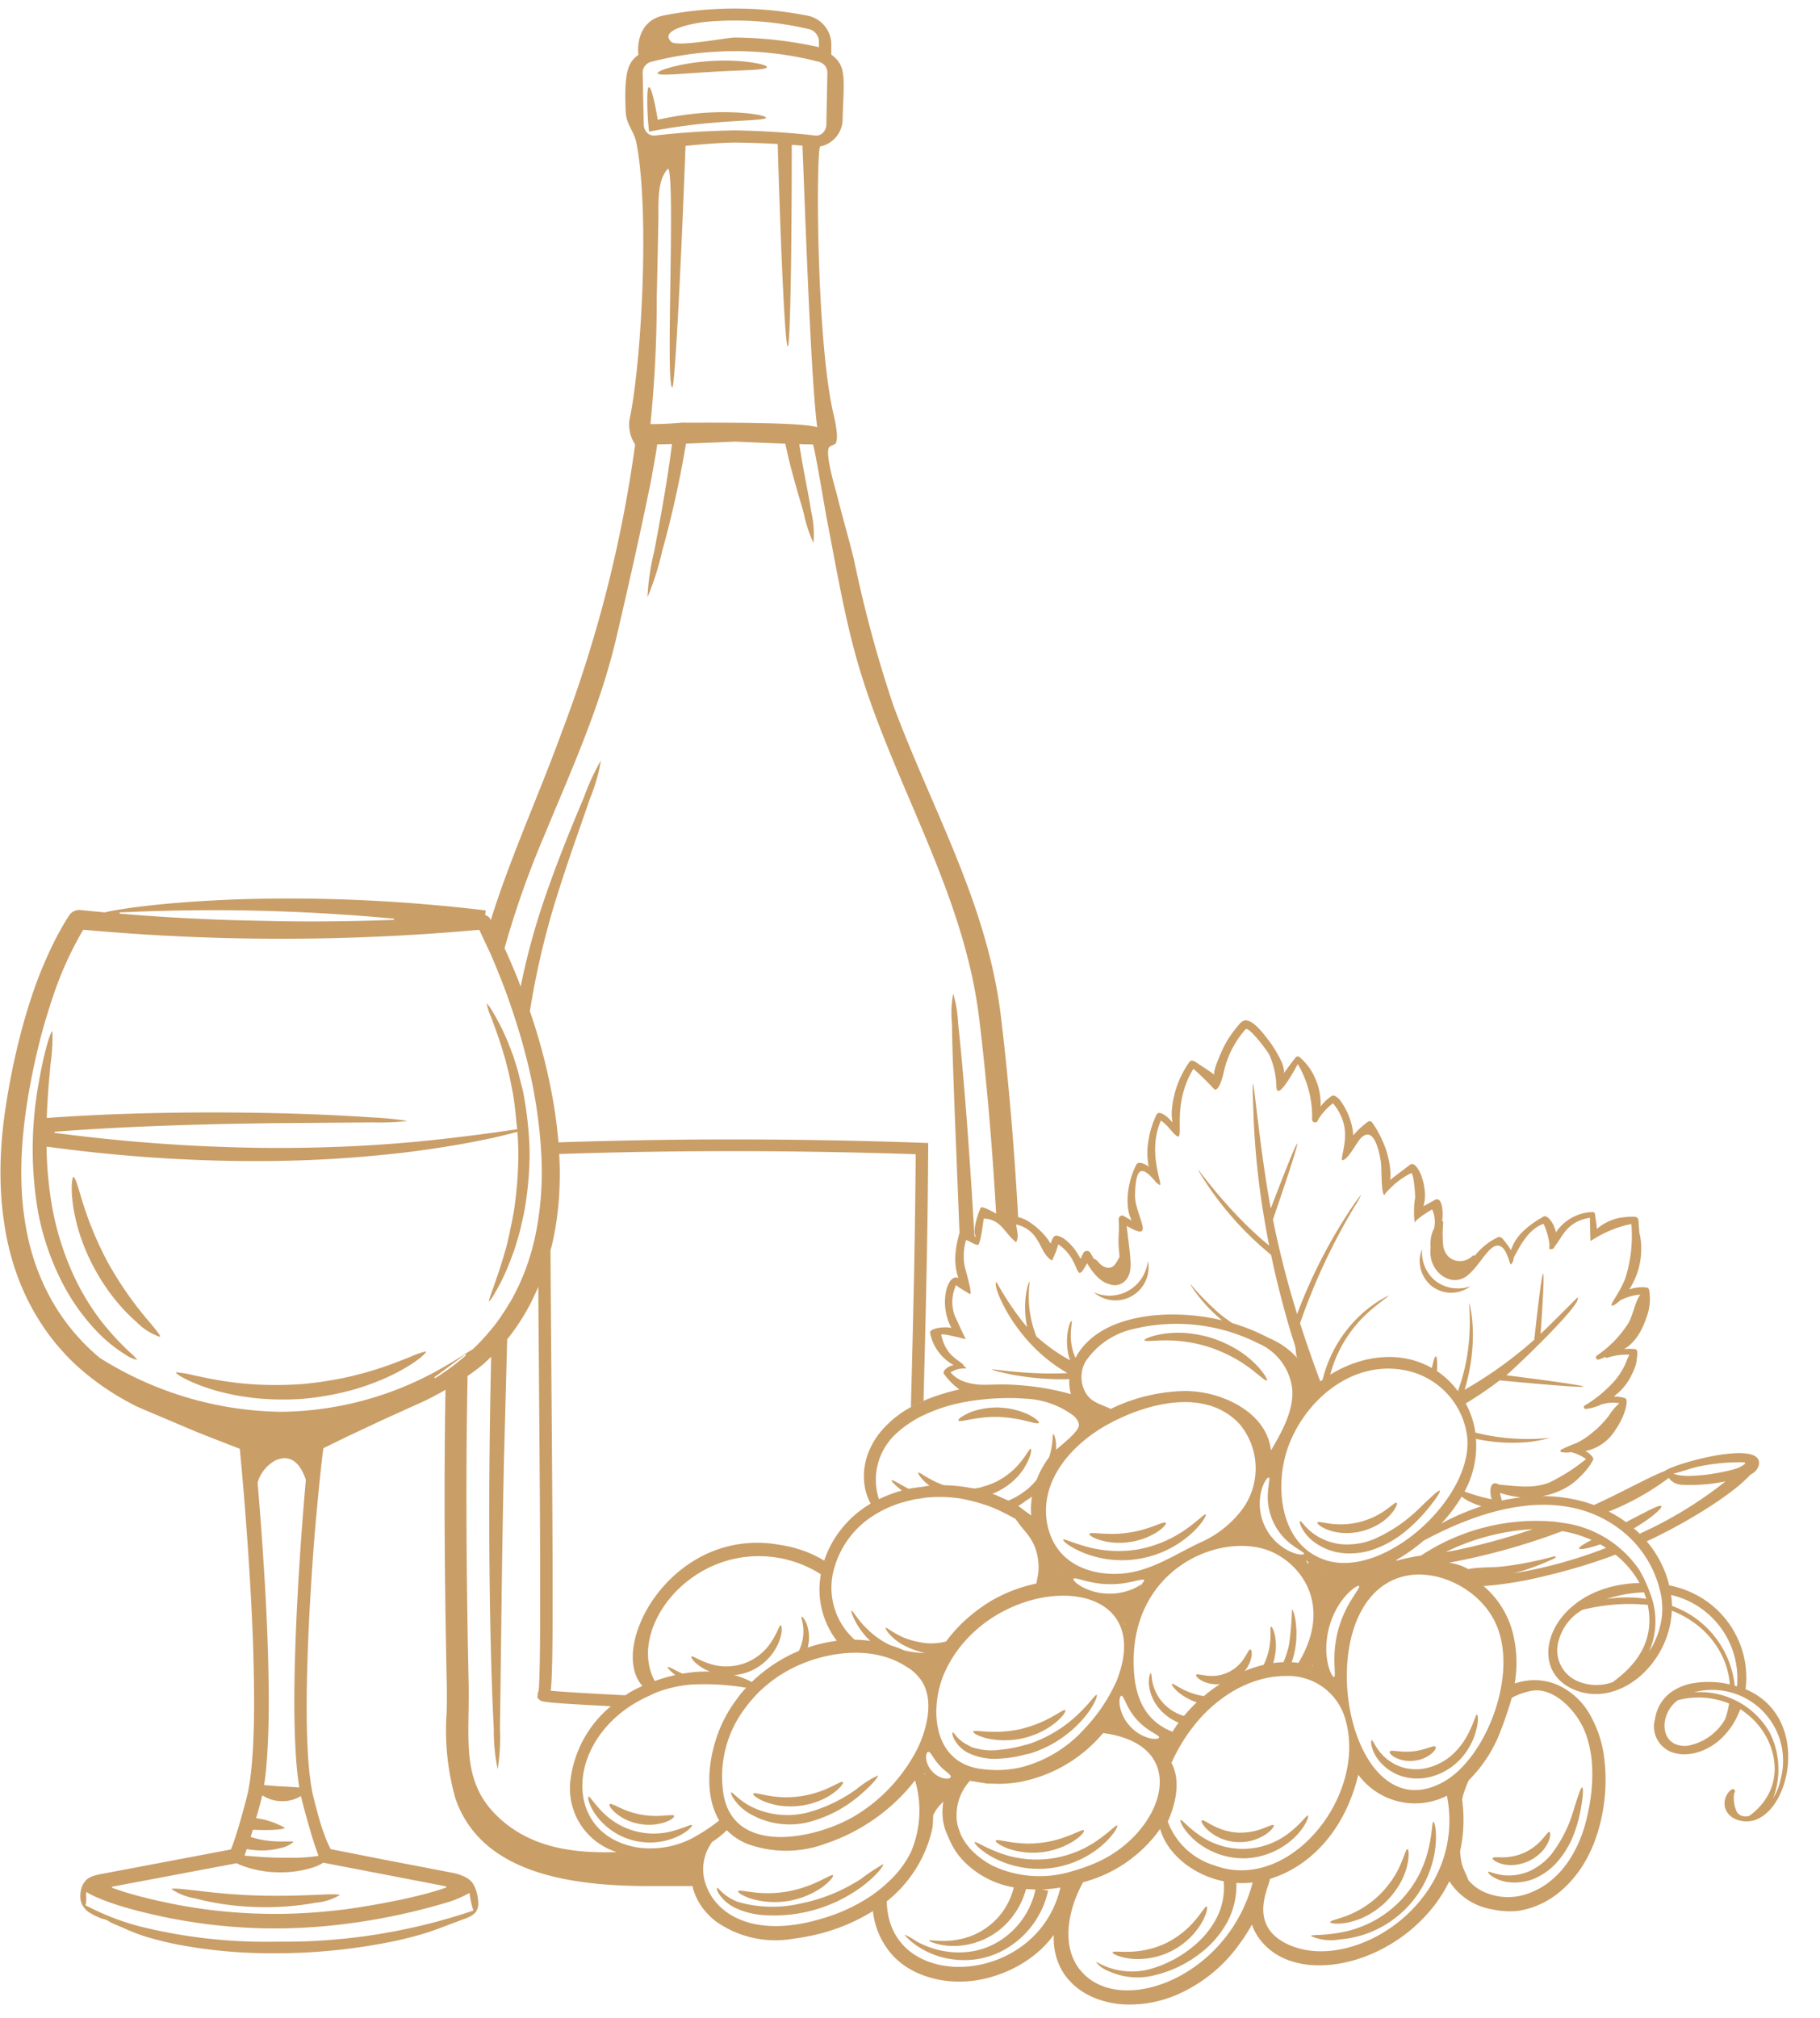 <svg xmlns="http://www.w3.org/2000/svg" xmlns:xlink="http://www.w3.org/1999/xlink" width="176.909" height="196.095" viewBox="0 0 176.909 196.095">
  <defs>
    <clipPath id="clip-path">
      <rect id="Rectangle_12" data-name="Rectangle 12" width="176.909" height="196.095" fill="none"/>
    </clipPath>
  </defs>
  <g id="Groupe_5" data-name="Groupe 5" transform="translate(0 0)">
    <g id="Groupe_4" data-name="Groupe 4" transform="translate(0 0)" clip-path="url(#clip-path)">
      <path id="Tracé_40" data-name="Tracé 40" d="M22.213,5.982l.011.2c.009.114.02.23.028.346.023.253.045.511.071.778.426-.077.872-.162,1.326-.244.27-.045.545-.088.829-.133.568-.091,1.161-.168,1.775-.247,4.055-.517,7.409-.423,7.437-.727.04-.278-3.382-.855-7.588-.318-.63.082-1.244.173-1.823.287-.29.051-.574.114-.846.17l-.105.023c-.028.006-.014.006-.026.009l-.031.014-.074.026-.023-.034c-.006-.014-.006.006-.017-.045l-.028-.193c-.045-.253-.091-.494-.131-.721-.085-.454-.173-.852-.253-1.176-.162-.65-.31-1.022-.429-1.011-.1.009-.153.4-.162,1.073,0,.332,0,.736.02,1.2.011.23.026.477.037.733" transform="translate(40.762 5.483)" fill="#ca9e67"/>
      <path id="Tracé_41" data-name="Tracé 41" d="M27.836,3.162c2.894-.173,5.268-.133,5.3-.463.037-.253-2.368-.767-5.367-.591s-5.333.923-5.256,1.2c.071.3,2.422.014,5.325-.142" transform="translate(41.413 3.814)" fill="#ca9e67"/>
      <path id="Tracé_42" data-name="Tracé 42" d="M10.65,68.323a25.906,25.906,0,0,1-2.8-3.016,23.518,23.518,0,0,1-2.809-4.654,27.848,27.848,0,0,1-2-6.341,37.048,37.048,0,0,1-.579-5.978.044.044,0,0,1,.02-.045.051.051,0,0,1,.043-.02l2.226.281a149.032,149.032,0,0,0,17.482,1.113h.42a123.58,123.58,0,0,0,13.87-.747c2.209-.25,4.16-.542,5.807-.829.8-.136,1.514-.27,2.161-.4.574-.114,1.1-.224,1.545-.318.187-.048.346-.085.523-.128.568-.136,1.088-.264,1.516-.381.026-.009.06-.014.088-.023l.014,0a.047.047,0,0,1,.037.014.054.054,0,0,1,.026.045c.051.727.077,1.335.085,1.914a37.894,37.894,0,0,1-.443,5.768l-.108.588c-.065.375-.148.713-.222,1.062-.054.275-.1.568-.168.826-.04.148-.074.3-.105.44-.054.233-.105.457-.176.7l-.29.991c-.338,1.11-.667,2.042-.906,2.721-.026.071-.045.133-.068.2a9.564,9.564,0,0,0-.395,1.221,1.9,1.9,0,0,0,.375-.471,19.525,19.525,0,0,0,1.613-3.24c.026-.065.051-.125.08-.19l.381-1.022c.088-.239.159-.483.233-.738l.116-.389c.216-.67.372-1.394.542-2.164l.08-.363a32.269,32.269,0,0,0,.554-5.949c-.011-.682-.048-1.406-.125-2.275a.059.059,0,0,1,.023-.054.062.062,0,0,1-.034-.048,33.051,33.051,0,0,0-.511-3.561l-.091-.375c-.045-.2-.1-.375-.151-.574-.131-.54-.256-1.085-.423-1.573l-.116-.378c-.08-.256-.156-.505-.247-.741l-.233-.6-.162-.415a20.7,20.7,0,0,0-1.59-3.166,3.326,3.326,0,0,0-.514-.71,6.1,6.1,0,0,0,.423,1.326l.006.011c.258.693.611,1.641.983,2.789l.31,1.011c.068.219.125.449.179.682.034.133.068.27.1.406l.009.023c.168.594.29,1.227.42,1.894l.116.582c.156.931.264,1.917.352,2.908.017.19.054.366.068.554a.063.063,0,0,1-.054.068l-.062.006c-.406.054-.923.125-1.5.21-.216.028-.409.057-.647.094-.409.051-.889.119-1.411.187-.639.082-1.357.173-2.15.267-1.7.207-3.706.423-5.958.6-3.646.29-7.486.437-11.41.437q-1.363,0-2.772-.026A168.123,168.123,0,0,1,4.919,47.13l-1.636-.2a.066.066,0,0,1-.054-.062.061.061,0,0,1,.057-.06c2.3-.173,4.671-.318,7.046-.432,4.45-.21,9.1-.335,14.222-.395l9.6-.077a24.776,24.776,0,0,0,3.4-.136,29.311,29.311,0,0,0-3.379-.344c-3.1-.21-6.336-.349-9.61-.42-1.971-.045-3.976-.068-5.964-.068-2.766,0-5.566.045-8.318.133-2.587.085-5.188.219-7.727.4H2.545a.05.05,0,0,1-.04-.02.059.059,0,0,1-.023-.045c.043-1.028.105-2.1.2-3.289.06-.673.114-1.292.165-1.852a17.75,17.75,0,0,0,.182-3.237c-.173.077-.764,1.806-1.315,4.967a36.05,36.05,0,0,0-.082,12.58,25.449,25.449,0,0,0,2.229,6.648,20.357,20.357,0,0,0,3.243,4.723,14.309,14.309,0,0,0,2.945,2.473,3.635,3.635,0,0,0,1.221.571l.014.009a3.418,3.418,0,0,0-.636-.673" transform="translate(2.061 63.158)" fill="#ca9e67"/>
      <path id="Tracé_43" data-name="Tracé 43" d="M26.872,47.513c-.511.182-1.085.389-1.7.562-.471.159-.971.287-1.5.423l-.54.139a35.836,35.836,0,0,1-4.76.767c-.852.065-1.738.1-2.63.1-.716,0-1.454-.023-2.192-.065L13,49.393c-.542-.045-1.059-.091-1.545-.165-.636-.071-1.235-.182-1.761-.275l-.065-.011c-.741-.139-1.386-.278-1.923-.392a10.727,10.727,0,0,0-1.548-.273.305.305,0,0,0-.133.017h0c.026.168,1.2.909,3.371,1.6a17.644,17.644,0,0,0,1.86.483c.6.148,1.241.236,1.923.332l.253.037a27.3,27.3,0,0,0,3,.168c.693,0,1.389-.028,2.062-.082A27.315,27.315,0,0,0,23.47,49.9l.25-.082a19.017,19.017,0,0,0,1.84-.645,18.211,18.211,0,0,0,1.752-.784c2.073-1.059,3.076-1.985,3.013-2.15a7.6,7.6,0,0,0-1.48.511c-.525.21-1.173.469-1.974.761" transform="translate(11.079 85.076)" fill="#ca9e67"/>
      <path id="Tracé_44" data-name="Tracé 44" d="M5.929,48.515a33.56,33.56,0,0,1-2.655-6.6c-.261-.843-.508-1.644-.65-1.644-.108.026-.29.9-.051,2.684a17.984,17.984,0,0,0,.665,2.891A20.013,20.013,0,0,0,6.7,52.229a17.3,17.3,0,0,0,2.053,2.144A5.793,5.793,0,0,0,10.986,55.8l.051-.011c.074-.091-.46-.736-.98-1.36a34.86,34.86,0,0,1-4.129-5.912" transform="translate(4.516 74.086)" fill="#ca9e67"/>
      <path id="Tracé_45" data-name="Tracé 45" d="M14.037,65.286c-2.275-.071-4.317-.3-5.8-.477-.917-.1-1.639-.187-2.042-.187-.278,0-.324.043-.327.043a5.693,5.693,0,0,0,2.249.895A26.4,26.4,0,0,0,14,66.407q.507.017,1.005.017a26.614,26.614,0,0,0,4.921-.437,5.4,5.4,0,0,0,2.306-.738c-.017-.023-.114-.071-.676-.071-.4,0-.954.026-1.622.051-1.045.043-2.346.094-3.82.094-.665,0-1.36-.009-2.079-.037" transform="translate(10.794 118.891)" fill="#ca9e67"/>
      <path id="Tracé_46" data-name="Tracé 46" d="M169.639,163.589a8.345,8.345,0,0,0,.065-1.622,8.885,8.885,0,0,0-.77-3.172,9.127,9.127,0,0,0-3.254-3.879,9.627,9.627,0,0,0-3.459-1.417,10.145,10.145,0,0,0-.352-1.161,9.757,9.757,0,0,0-.486-1.1,10.532,10.532,0,0,0-1.346-2.016c.875-.4,1.815-.88,2.769-1.394s1.92-1.076,2.84-1.653,1.795-1.17,2.564-1.755a15.125,15.125,0,0,0,1.937-1.7,1.4,1.4,0,0,0,.775-.866c.358-1.477-2.252-1.372-4.791-.852-.565.114-1.122.25-1.647.392a18.728,18.728,0,0,0-2,.647,4,4,0,0,0-.721.355l-.009.011c-1.386.511-4.123,2.048-6.841,3.286a14.129,14.129,0,0,0-2.4-.639,15.518,15.518,0,0,0-2.63-.227l0,0v0l.017,0a7.686,7.686,0,0,0,1.014-.258,6.828,6.828,0,0,0,1.826-.912,5.4,5.4,0,0,0,.741-.642l.037-.031.034-.034a6.84,6.84,0,0,0,.73-.8,5.253,5.253,0,0,0,.54-.843.218.218,0,0,0,0-.179,1.6,1.6,0,0,0-.758-.673A4.456,4.456,0,0,0,157,138.378a6.354,6.354,0,0,0,.366-.579,6.637,6.637,0,0,0,.565-1.292,3.526,3.526,0,0,0,.148-.684c.026-.287-.02-.477-.142-.514a3.621,3.621,0,0,0-1.1-.162h0c.048-.04.1-.085.145-.128l0,0,.006,0,.034-.023a5.336,5.336,0,0,0,1.559-1.977l.026-.057.023-.04a4.975,4.975,0,0,0,.3-.713,2.8,2.8,0,0,0,.142-.7l0-.017v0a4.6,4.6,0,0,0,.054-.693.292.292,0,0,0-.247-.258,4.776,4.776,0,0,0-1.048.006,3.523,3.523,0,0,0,.525-.372,4.674,4.674,0,0,0,.86-1,5.814,5.814,0,0,0,.338-.594,7.459,7.459,0,0,0,.415-1,5.125,5.125,0,0,0,.3-2.8c-.054-.133-.131-.213-.227-.221a3.754,3.754,0,0,0-1.7.182l0,0a7,7,0,0,0,.523-.966,7.07,7.07,0,0,0,.406-1.153,7.5,7.5,0,0,0,.233-1.812,6.4,6.4,0,0,0-.043-.8,4.834,4.834,0,0,0-.119-.682c-.006-.034-.017-.065-.023-.1v-.009c-.028-.417-.062-.818-.088-1.2a.386.386,0,0,0-.42-.338,7.134,7.134,0,0,0-.988.048,4.733,4.733,0,0,0-2.638,1.147,5.7,5.7,0,0,0-.074-.721c-.034-.239-.074-.474-.091-.7a.26.26,0,0,0-.281-.23,4.44,4.44,0,0,0-3.53,1.977,2.375,2.375,0,0,0-.094-.352c-.23-.682-.67-1.215-.991-1.218a.264.264,0,0,0-.148.043c-.062.045-.151.094-.253.159a8.889,8.889,0,0,0-1.761,1.318,4.456,4.456,0,0,0-1.119,1.775,9.2,9.2,0,0,0-.846-1.147.384.384,0,0,0-.094-.062.315.315,0,0,0-.312-.054,6.389,6.389,0,0,0-2.28,1.823.148.148,0,0,0-.108-.037.166.166,0,0,0-.114.045,1.691,1.691,0,0,1-.616.389,1.765,1.765,0,0,1-.7.1,1.539,1.539,0,0,1-1.2-.662,2.1,2.1,0,0,1-.307-.718,11.822,11.822,0,0,1-.009-2.351.172.172,0,0,0-.094-.148l0-.006c.02-.182.028-.355.034-.517a4.265,4.265,0,0,0-.054-.852,2.119,2.119,0,0,0-.08-.321.719.719,0,0,0-.253-.383.329.329,0,0,0-.358.017c-.375.21-.755.415-1.125.622a3.647,3.647,0,0,0,.142-1.414,5.812,5.812,0,0,0-.3-1.44,4.1,4.1,0,0,0-.258-.591c-.278-.52-.611-.8-.889-.585-.645.488-1.286.974-1.925,1.468a5.019,5.019,0,0,0,.031-.721,8.624,8.624,0,0,0-.747-3.01c-.1-.239-.21-.466-.324-.684a9.323,9.323,0,0,0-.707-1.164.314.314,0,0,0-.2-.122.3.3,0,0,0-.224.057,9.018,9.018,0,0,0-.832.693,6.358,6.358,0,0,0-.585.628,4.864,4.864,0,0,0-.082-.71,6.8,6.8,0,0,0-1.1-2.573,1.546,1.546,0,0,0-.65-.576.3.3,0,0,0-.264.028,4.173,4.173,0,0,0-1.076,1.028,6.081,6.081,0,0,0-.494-2.669,5.54,5.54,0,0,0-1.57-2.15.258.258,0,0,0-.355.037c-.415.525-.809,1.062-1.2,1.607a.5.5,0,0,0,.074-.287.443.443,0,0,1-.014-.065,3.142,3.142,0,0,0-.318-.991,10.889,10.889,0,0,0-.6-1.079c-.219-.352-.42-.645-.523-.775-.162-.2-.429-.568-.744-.931-.525-.6-1.179-1.2-1.693-1.054a1.085,1.085,0,0,0-.488.389,11.385,11.385,0,0,0-.895,1.159,9.268,9.268,0,0,0-.71,1.261c-.028.062-.108.233-.207.46s-.216.508-.321.789a6.456,6.456,0,0,0-.253.784,1.346,1.346,0,0,0-.04.284.187.187,0,0,0,.048.153c-.63-.469-1.3-.886-1.954-1.318a.4.4,0,0,0-.176-.051c-.028-.006-.048-.023-.077-.023a.282.282,0,0,0-.23.122,9.361,9.361,0,0,0-1.732,4.865,5.108,5.108,0,0,0,.082,1.045,4.4,4.4,0,0,0-.454-.486c-.469-.42-.94-.619-1.1-.3a8.62,8.62,0,0,0-.761,2.38,6.937,6.937,0,0,0,0,2.695,1.866,1.866,0,0,0-.718-.369c-.219-.043-.395-.006-.471.133a6.572,6.572,0,0,0-.5,1.21,8.359,8.359,0,0,0-.315,1.44,6.513,6.513,0,0,0-.023,1.485,3.92,3.92,0,0,0,.369,1.335c-.25-.159-.517-.3-.784-.463a.294.294,0,0,0-.182-.037.373.373,0,0,0-.3.366l-.006.028a5.519,5.519,0,0,1,.037.716c0,.236-.011.471-.023.707a8.778,8.778,0,0,0,.014,1.471c.034.281.051.534.057.758a2.429,2.429,0,0,0-.182.321c-.207.389-.508.778-1,.707a1.44,1.44,0,0,1-.849-.531c-.077-.08-.159-.165-.247-.241a.249.249,0,0,0-.185-.057l0-.006c-.111-.176-.227-.363-.327-.559a.438.438,0,0,0-.361-.244.406.406,0,0,0-.207.048.421.421,0,0,0-.159.176c-.091.185-.179.366-.273.551a5.838,5.838,0,0,0-.321-.568,5.157,5.157,0,0,0-1.164-1.3,1.9,1.9,0,0,0-.718-.369.372.372,0,0,0-.449.173,3.755,3.755,0,0,0-.258.585,5.469,5.469,0,0,0-.9-1.153,7.342,7.342,0,0,0-1.122-.923,3.049,3.049,0,0,0-1.125-.494c-.369-6.506-.895-13.023-1.681-19.521-1.318-10.925-6.648-20-10.436-30.156a121.577,121.577,0,0,1-3.842-14.2c-.5-2.084-1.127-4.143-1.633-6.228-.131-.54-1.326-4.4-.713-4.782l.537-.253c.4-.588-.108-2.536-.258-3.22-1.644-7.577-1.607-25.643-1.213-25.68a2.73,2.73,0,0,0,2.175-2.769c.133-3.953.383-5.078-1.1-6.154V3.685A2.884,2.884,0,0,0,78.251.937,36.076,36.076,0,0,0,64.532.945c-2.755.534-2.593,3.462-2.5,3.828-1.019.75-1.406,1.658-1.244,5.512.057,1.323.815,1.869,1.048,3.07,1.3,6.742.486,21.475-.676,26.882a3.491,3.491,0,0,0,.548,2.411,126.915,126.915,0,0,1-7.094,27.844c-2.252,6.2-5,12.166-6.938,18.368-.026-.043-.048-.091-.071-.139a.71.71,0,0,0-.429-.335.071.071,0,0,1-.043-.068l.054-.4-.009,0c-3.172-.381-6.37-.673-9.57-.866s-6.4-.293-9.582-.293c-1.278,0-2.536.02-3.774.048s-2.451.082-3.629.145c-.758.043-1.5.088-2.221.139-2.161.153-4.121.352-5.665.568-.588.082-1.113.165-1.553.241-.219.037-.417.074-.588.111s-.318.065-.434.1Q8.969,88,7.787,87.88H7.781a.686.686,0,0,0-.108-.006,1.177,1.177,0,0,0-.988.54c-.344.531-.676,1.09-1,1.69s-.645,1.241-.96,1.928c-.275.6-.542,1.224-.8,1.852s-.488,1.267-.71,1.906C2.8,97.013,2.4,98.308,2.047,99.637c-.4,1.559-.684,2.763-.909,3.908-.258,1.275-.486,2.57-.684,3.95s-.329,2.735-.392,4.033c-.037.724-.051,1.44-.045,2.141a33.687,33.687,0,0,0,.256,3.888c.023.173.048.346.074.517.08.542.159,1.085.267,1.61.142.707.312,1.406.508,2.084a23.268,23.268,0,0,0,2.451,5.654c.358.594.75,1.173,1.164,1.735s.863,1.1,1.332,1.622a19.249,19.249,0,0,0,1.4,1.411c.514.463,1.071.926,1.687,1.391a25.652,25.652,0,0,0,3.487,2.215l.341.185.173.085.449.2c.216.1.434.19.65.281l2.067.875q.643.268,1.286.545c.767.327,1.559.662,2.351.971l.966.378c.77.3,1.539.6,2.317.895a.058.058,0,0,1,.04.051q.222,2.322.42,4.728c.128,1.6.25,3.22.363,4.848.261,3.839.429,7.037.523,10.059.023.8.043,1.619.057,2.445s.026,1.661.026,2.5c0,1.684-.04,3.388-.151,5.078-.06.835-.122,1.65-.241,2.456-.034.29-.085.565-.136.841l-.065.363-.139.574-.162.613c-.216.807-.437,1.607-.679,2.408-.04.122-.082.264-.128.417-.1.3-.21.653-.341,1.02-.068.179-.139.364-.213.551L10.07,181.5a8.241,8.241,0,0,0-.832.179,2.414,2.414,0,0,0-.753.338,1.842,1.842,0,0,0-.647,1.122,2.654,2.654,0,0,0-.057.679,1.858,1.858,0,0,0,.122.6,2.037,2.037,0,0,0,.883.951c.128.077.261.148.395.213.179.085.363.165.537.241l.1.048a2.106,2.106,0,0,1,.8.312,3.129,3.129,0,0,0,.3.156l1.17.505a18.869,18.869,0,0,0,2.138.818,33.1,33.1,0,0,0,3.751.875,49.235,49.235,0,0,0,8.571.713c.207,0,.417,0,.628,0a57.414,57.414,0,0,0,10.911-1.136c.551-.114,1.085-.239,1.607-.369s1.019-.27,1.5-.415c.713-.216,1.414-.477,2.1-.741.108-.04.222-.08.327-.122.486-.185.971-.369,1.457-.542a4.067,4.067,0,0,0,.588-.253,1.939,1.939,0,0,0,.559-.437,1.49,1.49,0,0,0,.227-1.005v-.009a4.266,4.266,0,0,0-.136-.835,3.108,3.108,0,0,0-.423-.991,2.188,2.188,0,0,0-.824-.608,4.634,4.634,0,0,0-1.085-.349l-7.094-1.366-4.782-.943c-.037-.071-.068-.148-.105-.224-.08-.156-.159-.315-.227-.474-.131-.307-.224-.579-.321-.852-.037-.105-.091-.221-.122-.321-.258-.75-.466-1.528-.662-2.28l-.037-.133c-.1-.378-.19-.753-.281-1.136l-.02-.088-.065-.361c-.048-.275-.1-.545-.128-.832-.116-.812-.179-1.639-.236-2.479-.1-1.7-.131-3.4-.122-5.089,0-.846.014-1.681.034-2.51s.043-1.647.071-2.451c.054-1.505.125-3.058.219-4.717s.207-3.419.349-5.345c.122-1.647.281-3.32.432-4.938l.009-.085c.148-1.534.3-3.067.505-4.64l2.158-1.059,2.579-1.21c.576-.278,1.159-.542,1.744-.807l3.484-1.579c.173-.091.344-.176.517-.261.2-.1.4-.213.6-.321.108-.06.213-.108.321-.17.159-.088.31-.182.469-.27-.17,9.755-.071,19.387.125,28.713.02.849.006,1.7-.009,2.6a24.439,24.439,0,0,0,.835,8.352c2.428,7.168,10.8,8.556,18.805,8.556h4.248a5.8,5.8,0,0,0,.971,2.1,6.85,6.85,0,0,0,1.258,1.295,10.011,10.011,0,0,0,7.588,1.721c.665-.085,1.335-.2,2-.352a18.508,18.508,0,0,0,5.731-2.334,7.584,7.584,0,0,0,1.888,4.274,7.132,7.132,0,0,0,1.516,1.252,7.622,7.622,0,0,0,.92.486,9.6,9.6,0,0,0,2.723.758,10.829,10.829,0,0,0,2.794-.011A11.562,11.562,0,0,0,96.5,191.5a12.043,12.043,0,0,0,1.732-.665,11.794,11.794,0,0,0,2.329-1.454,10.344,10.344,0,0,0,1.846-1.92,6.351,6.351,0,0,0,.6,3.1,5.715,5.715,0,0,0,.505.843,6.122,6.122,0,0,0,1.386,1.374,7.387,7.387,0,0,0,1.8.937,9.035,9.035,0,0,0,2.871.514,11.632,11.632,0,0,0,4.808-.954,14.6,14.6,0,0,0,6.043-4.882,18.169,18.169,0,0,0,1.241-1.931,5.216,5.216,0,0,0,1.1,1.829,5.97,5.97,0,0,0,1.795,1.349,6.958,6.958,0,0,0,.792.332,8.648,8.648,0,0,0,2.667.449,11.574,11.574,0,0,0,2.6-.256,13.922,13.922,0,0,0,2.652-.841,15.417,15.417,0,0,0,5.907-4.444,13.947,13.947,0,0,0,1.678-2.63,6.115,6.115,0,0,0,4.115,2.721,8.161,8.161,0,0,0,1.994.2,5.633,5.633,0,0,0,.9-.1,7.847,7.847,0,0,0,1.343-.386,8.443,8.443,0,0,0,2.343-1.369,11.012,11.012,0,0,0,2.6-3.152,13.207,13.207,0,0,0,1.082-2.527,17.373,17.373,0,0,0,.662-7.48,11.272,11.272,0,0,0-1.457-4.237,6.844,6.844,0,0,0-3-2.718,5.627,5.627,0,0,0-3.093-.434,6.671,6.671,0,0,0-1.136.264,11.87,11.87,0,0,0-.258-5.183,8.982,8.982,0,0,0-1.042-2.3,8.765,8.765,0,0,0-1.727-1.979,36.028,36.028,0,0,0,6.012-.991,55.742,55.742,0,0,0,5.822-1.7q.494-.175.988-.366a9.688,9.688,0,0,1,1.877,2.011,8.19,8.19,0,0,1,.457.744,13.575,13.575,0,0,0-1.522.128,10.838,10.838,0,0,0-2.638.713,8.671,8.671,0,0,0-2.9,1.928,6.789,6.789,0,0,0-1.19,1.63c-1.179,2.275-.687,4.8,1.744,5.9,4.385,2,9.431-2.38,9.65-7.605a9.57,9.57,0,0,1,2.138,1.153,8.528,8.528,0,0,1,2.942,3.663,7.789,7.789,0,0,1,.559,2.346,9.125,9.125,0,0,0-3.592-.114,5.3,5.3,0,0,0-2,.787,3.9,3.9,0,0,0-1.681,2.689,2.66,2.66,0,0,0,1.707,3.249,3.616,3.616,0,0,0,1.329.176,4.745,4.745,0,0,0,1.468-.312,5.9,5.9,0,0,0,2.144-1.426,7.149,7.149,0,0,0,1.181-1.616,9.072,9.072,0,0,0,.46-1.02,7.373,7.373,0,0,1,1.786,1.587,7,7,0,0,1,1.369,2.706,6.257,6.257,0,0,1,.187,1.463,5.583,5.583,0,0,1-.19,1.454,5.311,5.311,0,0,1-.721,1.559,6.06,6.06,0,0,1-1.579,1.6,1.144,1.144,0,0,1-.878-.088.868.868,0,0,1-.3-.278,3.15,3.15,0,0,1-.267-1.857.228.228,0,0,0-.1-.392c-.014,0-.031.011-.045.011a.166.166,0,0,0-.116.031,1.716,1.716,0,0,0-.676,1.485,1.581,1.581,0,0,0,.133.511,1.682,1.682,0,0,0,.233.369,1.872,1.872,0,0,0,.778.548c4.677,1.8,8.1-9.644.889-12.66m-4.413-21.662a19.911,19.911,0,0,1,3.428-.381c.841-.011,1.46-.077.406.48-.758.4-5.129,1.238-6.415.619.863-.2,1.71-.545,2.581-.718m-8.863,4.4.011-.006a25.186,25.186,0,0,0,5.81-3.257,1.61,1.61,0,0,0,1.2.662,16.911,16.911,0,0,0,4.325-.332,39.483,39.483,0,0,1-8.352,5.089c-.185-.179-.369-.352-.565-.52,1.7-.994,2.8-1.982,2.669-2.17s-1.556.6-3.43,1.568a11.876,11.876,0,0,0-1.681-1.031l.009,0M98.99,118.5a3.082,3.082,0,0,1,1.792,1.411c.474.716.67,1.559,1.445,2.028a9.179,9.179,0,0,0,.611-1.57c2.317,1.525,1.522,4.189,2.8,1.832.818,1.386,1.613,1.908,2.127,2.016a1.418,1.418,0,0,0,1.715-.474c.611-.849.406-1.781.006-5.171,2.993,1.744.761-1.1.812-3.016.082-2.891.71-2.843,2.121-1.136a.043.043,0,0,0,.051,0c1.034,1.019-1.19-2.6.344-6.086a4.81,4.81,0,0,1,.9.852c2.019,2.383-.29-1.744,2.258-5.876a26.837,26.837,0,0,1,2.045,2c.554.207.94-1.866,1.025-2.155a9.215,9.215,0,0,1,2-3.686c.29-.349,2.187,2.181,2.309,2.476a7.944,7.944,0,0,1,.684,3.013c.011,1.746,1.829-1.65,2.084-2.107a10.058,10.058,0,0,1,1.392,5.413.292.292,0,0,0,.551.088c.017-.048.031-.1.048-.151.006-.006.02,0,.028-.02a5.733,5.733,0,0,1,1.406-1.525c1.8,2.2,1.034,4.081.866,5.333a.244.244,0,0,0,.043.2c.562-.026,1.383-1.758,1.837-2.189,1.244-1.181,1.741,1.4,1.883,2.2.142.778,0,3.149.372,3.413-.125-.091,1.014-1.13,1.113-1.213a8.081,8.081,0,0,1,1.46-.946c.27-.153.429,2.172.409,2.36a8.323,8.323,0,0,0-.037,2.448c.074-.318,1.42-1.15,1.69-1.289a2.907,2.907,0,0,1,.193,1.817v0l0,.011a3.335,3.335,0,0,0-.338,1.869l0,.006a3.213,3.213,0,0,0,.062,1.173c.4,1.576,2.172,2.647,3.544,1.519,1.241-1.025,2.093-3.056,3.027-2.871.812.159,1.048,1.951,1.173,1.815a.863.863,0,0,0,.256-.628c.645-1.23,1.494-2.845,2.916-3.311a6.844,6.844,0,0,1,.582,2.07c-.074.329-.006.494.216.361.179.028.227-.119.3-.275.716-.809,1.1-2.385,3.411-2.746,0,.75.02,1.522.048,2.266a12.014,12.014,0,0,1,1.772-.968,11.085,11.085,0,0,1,2.2-.693,13.572,13.572,0,0,1-.6,5.319,10.662,10.662,0,0,1-.713,1.423c-.395.667-.7,1.073-.6,1.173.062.074.4-.091.838-.5l0,0a5.3,5.3,0,0,1,1.945-.559h0c-.554.8-.684,1.977-1.187,2.826a10.874,10.874,0,0,1-3.044,3.11.216.216,0,0,0,.2.375,5.031,5.031,0,0,0,.63-.253v0a.16.16,0,0,0,.187.085,5.888,5.888,0,0,1,2.15-.3h.009a3.9,3.9,0,0,0-.307.7,7.1,7.1,0,0,1-1.11,1.809,12.273,12.273,0,0,1-2.945,2.439.18.18,0,0,0,.125.321,4.5,4.5,0,0,0,1.463-.415l.009,0,.026-.011a3.5,3.5,0,0,1,1.769-.119h.009l-.037.014a5.227,5.227,0,0,0-.994,1.179,9.3,9.3,0,0,1-1.471,1.536,8.136,8.136,0,0,1-1.658,1.127,13.011,13.011,0,0,0-1.539.662.126.126,0,0,0,.054.224,2.8,2.8,0,0,0,.948,0,4.5,4.5,0,0,1,1.457.684l0,0a.1.1,0,0,0-.043.011,17.84,17.84,0,0,1-3.592,2.283c-1.664.6-3.112.312-4.757.193-.111-.034-.216-.071-.321-.114-.548-.2-.761.611-.474,1.528a18.815,18.815,0,0,1-2.641-.755,9.263,9.263,0,0,0,1.11-5.117,16.919,16.919,0,0,0,4.842.329,11.937,11.937,0,0,0,2.36-.434,20.611,20.611,0,0,1-7.259-.508,8.481,8.481,0,0,0-.934-2.828,36,36,0,0,0,3.291-2.241c10.311.963,11.143.835.656-.5.625-.5,7.574-7.077,6.909-7.557,0,0-2.718,2.732-3.581,3.536.534-7.633.329-8.139-.613.562a40.153,40.153,0,0,1-6.776,4.87,18.366,18.366,0,0,0,.806-5.569,13.936,13.936,0,0,0-.329-2.843c-.065.006.082,1.088.006,2.845a18.924,18.924,0,0,1-1.136,5.7,8.271,8.271,0,0,0-2.03-1.951c.1-1.783-.193-1.911-.491-.29-3-1.71-6.742-1.3-9.885.639a12.432,12.432,0,0,1,3.24-5.623c1.315-1.329,3.643-2.78,1.667-1.647a11.565,11.565,0,0,0-1.9,1.42,12.672,12.672,0,0,0-3.746,6.341c-.08.054-.153.108-.227.165-.7-1.866-1.36-3.751-1.968-5.648a60.344,60.344,0,0,1,5.367-11.459,6.991,6.991,0,0,0,.562-.988c-.017,0-.085.08-.2.227s-.3.372-.5.673a50.563,50.563,0,0,0-5.515,10.646,92,92,0,0,1-2.349-9.181c3.107-9.059,3.266-10.169-.21-1.076-1.318-6.994-1.962-16.638-1.7-9.712a77.134,77.134,0,0,0,1.147,11.172c-.014.043-.014.031-.014.043l.023.009c.119.7.247,1.4.389,2.1-4.831-3.953-8.162-9.4-6.458-6.6a31.083,31.083,0,0,0,6.642,7.494c.361,1.735.778,3.456,1.241,5.168q.354,1.312.75,2.61c.114.383.258.764.358,1.15.074.293.04.889.219,1.127a7.6,7.6,0,0,0-2.774-1.968,19.645,19.645,0,0,0-3.581-1.457c-.463-.315-.9-.642-1.278-.954a27.42,27.42,0,0,1-2.8-2.86,1.026,1.026,0,0,0,.133.25c.1.151.241.386.457.659a14.719,14.719,0,0,0,2,2.2c.162.145.335.293.508.437-4.916-1.187-11.93-.73-14.247,3.652a5.279,5.279,0,0,1-.452-2.337c.017-.755.145-1.218.082-1.238-.2-.077-.818,1.917-.159,3.805a16.963,16.963,0,0,1-3.277-2.326,10.606,10.606,0,0,1-.642-5.291c-.156-.051-.764,2.116-.244,4.4-.139-.156-.281-.329-.42-.5a27.872,27.872,0,0,1-2.235-3.3c-.2-.344-.329-.576-.329-.576-.168.043-.048.682.363,1.613a15.93,15.93,0,0,0,2.243,3.57,15.509,15.509,0,0,0,4.3,3.663,35.255,35.255,0,0,1-4.2-.062c-.86-.057-1.585-.133-2.13-.2-1.1-.122-1.434-.185-.432.1.133.037.3.065.434.1a20.1,20.1,0,0,0,2.13.4,25.981,25.981,0,0,0,4.373.244,4.323,4.323,0,0,0,.153,1.457,25.317,25.317,0,0,0-4.51-.829c-.71-.065-1.42-.111-2.127-.111l-.1,0c-.656,0-1.335.045-1.991.023a5.512,5.512,0,0,1-1.536-.261,3.21,3.21,0,0,1-1.44-.931,2.362,2.362,0,0,1,1.394-.381c.176-.014.207-.043-.009-.156l-.034-.023a.378.378,0,0,0-.045-.1c-.386-.559-1.738-.821-2.207-2.982-.045-.207,1.565.213,2.178.363.105.023.19.045.222.048a4.926,4.926,0,0,1-.239-.454c-.321-.665-.843-1.82-.86-1.857a3.864,3.864,0,0,1,.139-2.939,3.194,3.194,0,0,0,.548.381c.338.213.718.443.781.474.344.159-.471-2.491-.52-2.843a5.449,5.449,0,0,1,.162-2.391c.312.091.557.281.852.395a1.6,1.6,0,0,0,.29.074c.261.028.542-2.32.571-2.556a2.32,2.32,0,0,1,1.261.381c.713.474,1.09,1.295,1.9,1.92.3-.63.051-1.11,0-1.729a2,2,0,0,1,.241.071m48.825,26.444c-.613.074-1.232.17-1.866.31h0c-.057-.25-.119-.494-.176-.744a9.894,9.894,0,0,0,2.045.434m-58.029,26.9a1.377,1.377,0,0,0,.176-.142c-.048.062-.1.125-.142.187l-.034-.045m-.514-2.732a16.256,16.256,0,0,1-6.162,6.759c-3.953,2.354-11.822,3.871-12.819-2.093a10.99,10.99,0,0,1,1.88-8.048,12.735,12.735,0,0,1,.878-1.125c.275-.318.565-.63.875-.923l.006,0a13.621,13.621,0,0,1,1.812-1.426,13.763,13.763,0,0,1,2-1.065c3.22-1.38,7.33-1.727,10.257.162.2.128.415.241.6.392a4.831,4.831,0,0,1,.6.582,3.251,3.251,0,0,1,.363.466c1.179,1.829.54,4.481-.3,6.321m-19.385,7.225a16.83,16.83,0,0,1-2.837,1.834,8.832,8.832,0,0,1-5.092.792c-6.881-1.136-7.131-9.346-.88-13.631a13.22,13.22,0,0,1,1.869-1.045c.312-.148.611-.3.943-.429.122-.045.239-.088.361-.125a12.044,12.044,0,0,1,2.922-.6,24.287,24.287,0,0,1,5.33.307c-.176.187-.341.378-.5.574s-.3.383-.437.576c-.267.361-.52.73-.753,1.119a12.943,12.943,0,0,0-1.059,2.218c-.946,2.581-1.306,6.009.136,8.414m11.422-17.459a14.108,14.108,0,0,0-2.82.656c.026-.105.045-.21.062-.307a3.7,3.7,0,0,0-.2-2.076c-.2-.457-.406-.647-.457-.619s.04.278.114.721a4.2,4.2,0,0,1-.091,1.84,4.13,4.13,0,0,1-.287.764,14.766,14.766,0,0,0-4.581,3.024,8.079,8.079,0,0,0-1.721-.673h-.011a5.126,5.126,0,0,0,1.278-.264,5.263,5.263,0,0,0,3.058-2.86c.42-1.017.329-1.707.207-1.715s-.275.6-.789,1.417a5.213,5.213,0,0,1-6.381,2.229c-.909-.324-1.409-.716-1.508-.608-.08.071.281.667,1.238,1.2a4.7,4.7,0,0,0,.574.261h-.011a13.6,13.6,0,0,0-2.669.2c-.88-.4-1.363-.724-1.428-.636-.04.043.2.364.736.772a15.581,15.581,0,0,0-2,.582c-2.752-5.044,3.49-13.285,11.845-12a11.226,11.226,0,0,1,4.3,1.627,8.217,8.217,0,0,0,1.551,6.466m3.271-11.981a10.99,10.99,0,0,1,3.706-1.627c.2-.045.389-.1.585-.142.213-.037.423-.06.633-.091.179-.026.358-.06.537-.08a13.882,13.882,0,0,1,3.166.074c.324.045.619.122.926.19a13.631,13.631,0,0,1,1.443.4c.17.06.346.1.514.168a14.374,14.374,0,0,1,1.4.616l.034.017c.392.193.778.4,1.161.613a14.969,14.969,0,0,0,.957,1.241,5.276,5.276,0,0,1,.968,1.616,5.6,5.6,0,0,1,.287,2.329c-.04.389-.139.733-.193,1.093-.372.074-.741.165-1.113.273a14.553,14.553,0,0,0-2.133.807c-.344.162-.684.335-1.02.525s-.645.4-.96.613a14.88,14.88,0,0,0-1.2.914,14.115,14.115,0,0,0-2.343,2.491,5.622,5.622,0,0,1-2.7.045,7.022,7.022,0,0,1-1.21-.341c-.043-.014-.094-.028-.136-.045-1.164-.486-1.744-1.068-1.843-.974-.054.04.355.818,1.545,1.568.125.08.287.145.426.216a6.44,6.44,0,0,0,1.207.477,5.88,5.88,0,0,0,.667.185c-.227,0-.449-.023-.667-.04a7.885,7.885,0,0,1-1.213-.187c-.034-.009-.074-.011-.108-.023l-.054-.011a11.87,11.87,0,0,0-1.357-.511,7.82,7.82,0,0,1-1.6-1.005,9.351,9.351,0,0,1-1.6-1.667c-.329-.443-.505-.7-.557-.673s.028.324.281.849a7.454,7.454,0,0,0,1.443,1.994.984.984,0,0,0,.1.091,11.716,11.716,0,0,0-1.511-.111,6.777,6.777,0,0,1-2.03-6.824,8.937,8.937,0,0,1,3.561-5.055m5.129-9.922a15.655,15.655,0,0,1,4.16-1.32c.508-.094,1.014-.165,1.519-.216.2-.02.4-.048.6-.065.463-.037.96-.06,1.465-.074a18.344,18.344,0,0,1,2.121.048,8.371,8.371,0,0,1,4.652,1.59,1.546,1.546,0,0,1,.616.889c.1.613-1.352,1.732-2.224,2.493a4.872,4.872,0,0,0-.011-.687c-.057-.554-.19-.835-.247-.824-.128,0,.02.9-.409,2.218a9.235,9.235,0,0,0-1.224,2.215,7.242,7.242,0,0,1-.943.949c-.04.031-.094.06-.136.094a6.886,6.886,0,0,1-1.664.971c-.148-.077-.31-.131-.457-.2-.355-.162-.707-.332-1.079-.463l-.006,0-.011,0a6.5,6.5,0,0,0,1.1-.557A6.34,6.34,0,0,0,99.5,142.14c.06-.088.091-.165.139-.247.551-.94.633-1.633.525-1.661-.077-.031-.239.25-.525.667a8.856,8.856,0,0,1-.656.849,7.214,7.214,0,0,1-1.462,1.272,6.856,6.856,0,0,1-1.959.875c-.108.028-.2.077-.31.1-.2.04-.392.068-.582.091h0l-.006,0c-.185-.037-.372-.054-.557-.088a14.7,14.7,0,0,0-2.368-.227,6.321,6.321,0,0,1-.8-.318,12.081,12.081,0,0,1-1.374-.767c-.168-.1-.292-.168-.332-.128s.071.256.321.551a4.517,4.517,0,0,0,.778.71h-.006c-.267.02-.525.082-.792.119-.409.051-.821.094-1.218.182l-.026,0c-1.011-.537-1.582-.917-1.65-.824-.043.051.287.449,1,.991a12.964,12.964,0,0,0-2.235.841,6.085,6.085,0,0,1,1.724-6.418,10.024,10.024,0,0,1,1.355-1.039,10.935,10.935,0,0,1,1.232-.7m33.51,7.4a5.781,5.781,0,0,0,2.417,5.256c.639.474,1.116.687,1.079.809s-.6.131-1.411-.253a5.151,5.151,0,0,1-2.723-5.924c.239-.866.616-1.289.716-1.238.128.06-.02.559-.077,1.349m.068.054a.245.245,0,0,0-.028.091l0,.006v.006l-.02-.02,0,0c.014-.028.031-.051.048-.08m.221-4.044c-.437-3.567-4.237-5.245-6.708-5.631a10.685,10.685,0,0,0-1.661-.136,17.178,17.178,0,0,0-7.207,1.738c-1.156-.548-2.13-.676-2.632-1.965a3.067,3.067,0,0,1,.193-2.661,7.6,7.6,0,0,1,4.583-3.124,17.663,17.663,0,0,1,12.18,1.374,5.527,5.527,0,0,1,3.3,4.317c.239,2.158-1.014,4.316-2.045,6.089M107.765,137.8c3.661-1.985,9.388-3.55,12.705.037a6.722,6.722,0,0,1-.006,8.607,10.286,10.286,0,0,1-3.825,2.894c-2.536,1.19-4.831,2.826-7.707,3.024-2.445.17-5.089-.6-6.409-2.809a6.16,6.16,0,0,1-.787-2.189c-.69-4.2,2.584-7.71,6.029-9.564m12.657,10.382,0,0a.343.343,0,0,0-.071.023.162.162,0,0,0,.062-.031h0l.009.006m-9.414,5.129c-.085.133-.17.264-.25.4l-.02.045c-.028.048-.054.1-.08.148.091-.176.173-.355.258-.534a3.358,3.358,0,0,1-.576.366,5.666,5.666,0,0,1-2.618.568,5.583,5.583,0,0,1-2.59-.665c-.6-.338-.883-.673-.815-.772.145-.227,1.551.508,3.422.52,1.869.054,3.314-.616,3.439-.406.034.062-.037.185-.2.338l.034-.009m-1.681,3.9v0l0,.006c-.009.04-.014.068-.026.108a.649.649,0,0,0-.026-.088v0a.155.155,0,0,0,.054-.026m-6.114-4.859-.057,0v-.043l.057.04m-3.01-5.631c-.173-.145-.369-.264-.551-.4-.236-.176-.463-.366-.716-.523a7.078,7.078,0,0,0,.716-.491c.207-.145.44-.27.628-.432a7.4,7.4,0,0,0-.077,1.846m-10,22.966c.261,0,.483.67,1.037,1.258.525.611,1.17.929,1.147,1.161-.023.133-.253.224-.619.165a2.209,2.209,0,0,1-1.213-.71,2.185,2.185,0,0,1-.571-1.284c-.017-.366.1-.585.219-.591m1.622-7.8c.145-.318.3-.628.471-.923l.006,0,.026-.006-.011-.034a11.164,11.164,0,0,1,.676-1.045l.028-.008.014,0-.009-.031a12.149,12.149,0,0,1,1.252-1.46,12.463,12.463,0,0,1,1.144-1.017,13.055,13.055,0,0,1,2.019-1.312,13.631,13.631,0,0,1,2.141-.914c5.776-1.9,11.765.483,8.914,7.667a16.567,16.567,0,0,1-3.11,4.632,12.43,12.43,0,0,1-6.114,3.737,10.485,10.485,0,0,1-2.437.281,12,12,0,0,1-1.533-.111c-4.777-.642-5.018-6.086-3.479-9.457m17.141,2.351c.264-.017.5,1.235,1.508,2.32.974,1.11,2.2,1.491,2.161,1.727-.02.131-.383.207-.946.071a3.952,3.952,0,0,1-1.9-1.184,3.9,3.9,0,0,1-.98-2c-.077-.574.034-.929.153-.929m1.232-2.346c-.684-10.331,9.1-13.983,13.807-11.447,3,1.613,5.239,5.532,2.178,10.59-.216-.028-.434-.048-.653-.062a8.512,8.512,0,0,0,.341-4.211c-.119-.611-.258-.926-.318-.909a28.81,28.81,0,0,1-.284,3.416,9.466,9.466,0,0,1-.542,1.7,7.161,7.161,0,0,0-.946.08.144.144,0,0,0-.057.011,5.842,5.842,0,0,0,.253-1.312c.1-1.454-.364-2.272-.454-2.232-.148.037.06.872-.193,2.147a6.066,6.066,0,0,1-.534,1.568,12.949,12.949,0,0,0-1.84.591l-.006.006a3.176,3.176,0,0,0,.565-1c.219-.656.122-1.085-.009-1.1s-.261.349-.579.821a3.722,3.722,0,0,1-3.683,1.721c-.565-.062-.934-.185-1.005-.068-.065.1.2.443.846.7a3.261,3.261,0,0,0,1.471.2,14.943,14.943,0,0,0-1.57,1.161,6.367,6.367,0,0,1-1.15-.284c-1.224-.417-1.843-1.014-1.957-.895-.071.045.4.855,1.707,1.494a4.279,4.279,0,0,0,.716.29c-.068.06-.136.125-.2.187-.372.369-.724.75-1.048,1.136a4.5,4.5,0,0,1-1.923-1.153,4.333,4.333,0,0,1-1.13-2.084c-.116-.562-.094-.9-.179-.912-.043-.014-.187.312-.179.954a4.189,4.189,0,0,0,1.005,2.476,4.842,4.842,0,0,0,1.891,1.374c-.216.287-.415.588-.6.883-2.417-.951-3.553-2.953-3.743-5.833m16.681-10.837c.1.068.2.139.3.2a.33.33,0,0,0-.054.15l0,0V151.4c-.077-.116-.153-.227-.239-.346m.7,10.3h0a.618.618,0,0,0-.1-.034.492.492,0,0,0,.048-.06l.057.094m-13.75,9.405a16.61,16.61,0,0,1,2.116-3.533c.213-.275.434-.54.665-.8a12.971,12.971,0,0,1,1.082-1.082c.077-.065.151-.133.227-.2.312-.267.628-.514.949-.741l.006-.006c.116-.085.236-.162.355-.241l0-.006a11.719,11.719,0,0,1,2.238-1.167l.281-.105h.006a9.709,9.709,0,0,1,1.284-.366c.04-.009.068-.02.105-.026a6.63,6.63,0,0,1,.838-.125,7.166,7.166,0,0,1,.983-.051,5.757,5.757,0,0,1,5.793,4.285c2.087,7.406-5.492,16.851-12.771,14.108a6.964,6.964,0,0,1-4.512-4.248c1.037-2.337,1.1-4.328.355-5.7m14.668-18.828.006,0a.087.087,0,0,0,.045.023l-.014.034a.42.42,0,0,1-.037-.06m1.556,5.844a11.345,11.345,0,0,0-.383,3.218c.017.843.091,1.383-.028,1.42s-.423-.449-.619-1.34a7,7,0,0,1-.142-1.6,8.462,8.462,0,0,1,.287-1.942,8.356,8.356,0,0,1,.75-1.82,7.149,7.149,0,0,1,.94-1.292c.625-.667,1.13-.931,1.207-.843.094.1-.244.528-.69,1.241a11.281,11.281,0,0,0-1.321,2.956m-1.295-6.736c-4.464-1.494-4.958-7.327-3.544-11.1,1.67-4.453,6.142-8.252,11.143-7.361a7.518,7.518,0,0,1,6.179,6.211c.948,5.924-7.949,14.2-13.779,12.254m13.273-6.148a6,6,0,0,0,1.94.92,25.1,25.1,0,0,0-3.9,1.675,15.119,15.119,0,0,0,1.965-2.6M68.587,1.576a31.3,31.3,0,0,1,10.09.727,1.25,1.25,0,0,1,.895,1.247v.486A39.163,39.163,0,0,0,71.415,3.1c-.88.011-5.654.96-6.208.409a.827.827,0,0,1-.236-.358c-.318-1.056,3.132-1.531,3.615-1.573M62.441,6.585A1.1,1.1,0,0,1,63.2,5.477a32.592,32.592,0,0,1,16.44,0,1.1,1.1,0,0,1,.755,1.108l-.1,4.95a1.175,1.175,0,0,1-.329.815.915.915,0,0,1-.758.273c-1.7-.2-4.473-.443-7.79-.5-3.314.054-6.091.3-7.79.5a.909.909,0,0,1-.755-.273,1.175,1.175,0,0,1-.329-.815Zm2.885,30.508c.219.006.787-10.3,1.281-23.465,1.485-.148,3.215-.3,4.808-.324,1.522.02,2.922.071,4.152.139.321,11.106.727,19.688.983,19.686.216,0,.386-8.59.381-19.6.366.023.718.048,1.037.074.207,4.564.77,22.2,1.437,27.364-1.616-.565-12.211-.417-13.154-.449a30.445,30.445,0,0,1-3.056.142,120.709,120.709,0,0,0,.613-12.37c.062-2.5.111-5,.159-7.506.028-1.423-.165-3.893.96-4.953.713,1.13-.3,21.256.4,21.264M52.9,80.585c2.638-6.364,5.407-12.461,6.977-19.152,1.179-5.038,2.32-10.09,3.351-15.159.043-.2.665-3.643.622-3.641.469-.009.951-.02,1.44-.034-.517,4.069-1.218,7.665-1.7,10.306a23.664,23.664,0,0,0-.684,4.583,26.287,26.287,0,0,0,1.42-4.453A100.191,100.191,0,0,0,66.65,42.557c1.295-.045,2.641-.1,4.03-.162l.736-.031c.247.011.494.02.738.031,1.434.062,2.82.122,4.155.165.551,2.7,1.3,5,1.772,6.7a13.523,13.523,0,0,0,.957,2.948,9.677,9.677,0,0,0-.227-3.1c-.25-1.7-.77-3.97-1.147-6.5.449.011.895.023,1.326.031.119,0,1.252,6.762,1.34,7.2C81.159,54.1,81.886,58.406,83,62.609c2.755,10.382,8.565,19.859,11.135,30.329a45.715,45.715,0,0,1,1.017,5.481c.761,6.3,1.278,12.637,1.65,18.959-.71-.4-1.42-.733-1.494-.582-.034.065-.074.156-.114.256a7.748,7.748,0,0,0-.378,1.2,4.177,4.177,0,0,0-.082.443,3.041,3.041,0,0,0-.031.415,1.252,1.252,0,0,0,.1.48.682.682,0,0,0,.068.145,2.359,2.359,0,0,0-.185-.2,2.717,2.717,0,0,0-.341-.281,2.717,2.717,0,0,1,.341.281c-.275-4.828-.576-9.181-.86-12.771-.267-3.325-.517-6.018-.727-7.875a11.324,11.324,0,0,0-.477-2.877,10.325,10.325,0,0,0-.119,2.911c.026,1.866.116,4.566.241,7.9.139,3.51.307,7.741.494,12.433a9.437,9.437,0,0,0-.25,1.028,7.969,7.969,0,0,0-.162,1.48,6.349,6.349,0,0,0,.085,1.028,5.479,5.479,0,0,0,.216.841.584.584,0,0,0-.426-.014,1.009,1.009,0,0,0-.46.46,2.776,2.776,0,0,0-.315.866,5.275,5.275,0,0,0,.528,3.538,2.552,2.552,0,0,0-.338-.045c-.815-.057-1.786.173-1.741.511a4.565,4.565,0,0,0,2.3,3.149,1.564,1.564,0,0,0-.789.383c-.176.168-.247.355-.153.483a7.137,7.137,0,0,0,.758.88,5.35,5.35,0,0,0,.741.616c-.375.082-.733.17-1.076.267s-.676.2-1,.307c-.5.165-.974.344-1.417.537s-.846.395-1.23.611a10.1,10.1,0,0,0-3.067,2.553,7.456,7.456,0,0,0-.951,1.6,6.367,6.367,0,0,0-.517,3.175,5.321,5.321,0,0,0,.628,2.045,10.687,10.687,0,0,0-1.985,1.511c-.258.256-.5.525-.733.8a10.829,10.829,0,0,0-.77,1.059,9.71,9.71,0,0,0-1.028,2.175,11.341,11.341,0,0,0-4.106-1.5c-.44-.082-.852-.139-1.2-.176-9.888-.977-15.681,10.192-12.362,13.855a10.075,10.075,0,0,0-1.664.9c-3.428-.165-6.157-.335-7.25-.437.233-2.022.239-8.6.06-31.087-.031-3.936-.062-7.932-.085-11.694.043-.179.1-.355.142-.534a28.659,28.659,0,0,0,.7-4.848q.051-.86.062-1.772c.011-.716-.014-1.46-.057-2.221,5.168-.168,10.391-.267,15.548-.278l1.346,0c5.9,0,11.862.105,17.757.3-.048,8.241-.256,16.516-.463,24.567.381-.216.789-.417,1.227-.611.207-8.034.412-16.283.452-24.5l.006-.548-.591-.02c-6.1-.216-12.285-.327-18.388-.327l-1.349,0c-5.183.011-10.425.116-15.619.284-.082-1.028-.21-2.1-.383-3.229a55.776,55.776,0,0,0-1.414-6.4c-.284-1.011-.611-2.045-.977-3.11a77.913,77.913,0,0,1,2.411-10.482c1.321-4.291,2.6-7.719,3.4-10.115a17.114,17.114,0,0,0,1.093-3.771,22.321,22.321,0,0,0-1.653,3.584c-.977,2.34-2.417,5.717-3.885,10.013a67.526,67.526,0,0,0-2.263,8.377c-.091-.227-.159-.437-.253-.67-.434-1.076-.852-2.056-1.284-3l-.031-.057A89.819,89.819,0,0,1,52.9,80.585M11.643,88.107l1.139-.043c1.667-.074,4.39-.165,7.9-.17h.19c5.606,0,11.6.284,17.348.821a.066.066,0,0,1,.057.062.058.058,0,0,1-.06.06c-2.709.1-5.384.151-7.951.151-.98,0-1.959-.006-2.939-.023l-2.448-.048-2.445-.06c-1.562-.051-3.206-.122-4.89-.213-1.9-.105-3.825-.239-5.9-.412a.06.06,0,0,1-.057-.062.062.062,0,0,1,.06-.062m33.882,95.318.034-.011.026.006a.074.074,0,0,1,.034.048,8.6,8.6,0,0,0,.344,1.57.061.061,0,0,1-.037.077,57.134,57.134,0,0,1-18.768,3.007c-.264,0-.523.006-.781.006a50.534,50.534,0,0,1-13.006-1.539,24.652,24.652,0,0,1-4.623-1.766c-.173-.088-.318-.159-.432-.207a.059.059,0,0,1-.034-.04.063.063,0,0,1,.009-.054.156.156,0,0,0,.031-.071,5.568,5.568,0,0,0,.02-.923l-.006-.142a.063.063,0,0,1,.028-.057l.034-.009.031.009.213.128c.2.105.389.2.579.287.381.173.772.332,1.161.471.747.275,1.508.517,2.331.736.741.207,1.474.383,2.351.585a53.091,53.091,0,0,0,11.6,1.3c1.712,0,3.476-.088,5.237-.256a60.834,60.834,0,0,0,11.853-2.371,11.575,11.575,0,0,0,1.772-.781m-14.139-2.973.026-.006a.3.3,0,0,1,.06.008l.074.02,11.777,2.269c.028,0,.023.034.026.065s-.037.06-.062.068c-.676.236-1.406.452-2.229.665-.693.176-1.443.352-2.295.531-.772.156-1.531.31-2.323.446s-1.551.264-2.331.378-1.553.2-2.34.275c-1.568.153-3.149.236-4.708.247l-.386,0c-1.44,0-2.894-.062-4.319-.182-.77-.065-1.556-.151-2.343-.253-.755-.1-1.536-.222-2.317-.358s-1.528-.3-2.32-.471c-.855-.2-1.57-.369-2.286-.565-.761-.207-1.505-.443-2.2-.7a.058.058,0,0,1-.043-.06.064.064,0,0,1,.048-.057l12.066-2.275.028.006c.131.068.273.133.437.2a10.271,10.271,0,0,0,3.465.673c.1,0,.207.006.31.006a10.359,10.359,0,0,0,3.189-.474,4.2,4.2,0,0,0,1-.466M30.2,177.59c.224.73.412,1.315.713,2.127a.054.054,0,0,1-.006.051.056.056,0,0,1-.043.028,16.837,16.837,0,0,1-2.834.17c-.344,0-.713,0-1.1-.009-.9-.011-1.738-.077-2.471-.136-.224-.017-.443-.034-.645-.051a.052.052,0,0,1-.045-.028.055.055,0,0,1-.009-.051c.065-.173.125-.346.185-.517a.055.055,0,0,1,.054-.043l.014,0a7.8,7.8,0,0,0,1.406.128,6.821,6.821,0,0,0,1.815-.233,2.628,2.628,0,0,0,1.275-.608c-.017-.014-.088-.031-.341-.031l-.307,0c-.145,0-.312,0-.494,0H27.14a9.618,9.618,0,0,1-2.746-.417.065.065,0,0,1-.043-.077l.1-.312.082-.287a.063.063,0,0,1,.057-.045h0c.406.02.789.026,1.142.026,1.559,0,1.92-.156,1.928-.216a7.8,7.8,0,0,0-2.735-.931.063.063,0,0,1-.037-.028.051.051,0,0,1-.009-.048L25,175.67c.048-.176.1-.355.148-.534l.159-.6.133-.562a.066.066,0,0,1,.04-.043l.023-.006.031.011a3.368,3.368,0,0,0,1.644.525c.077.006.156.006.233.006a3.322,3.322,0,0,0,1.633-.395,1,1,0,0,0,.1-.068l.034-.009.023,0a.074.074,0,0,1,.04.043l.114.474.162.628c.219.818.446,1.636.693,2.451m-1.482-7.568c.062.86.131,1.7.256,2.567.017.142.043.29.074.486a.056.056,0,0,1-.028.048c-.009.014-.031.017-.051.017,0,0-.122-.014-.185-.02-.281-.026-.611-.04-.971-.06l-.551-.031c-.3-.011-.585-.037-.849-.06s-.505-.045-.718-.051a.064.064,0,0,1-.045-.023.072.072,0,0,1-.011-.048l.04-.261c.128-.86.193-1.7.253-2.564.207-3.237.176-6.4.071-10.164-.094-3.036-.261-6.248-.525-10.115-.128-1.88-.287-3.91-.477-6.233a3.6,3.6,0,0,1,1.778-2.175,2.256,2.256,0,0,1,.849-.187c.9,0,1.593.7,2.062,2.09-.21,2.422-.378,4.552-.511,6.509-.261,3.865-.429,7.08-.523,10.113-.111,3.76-.139,6.926.065,10.164m-1.457-33.388A33.836,33.836,0,0,1,9.647,131.38a20.4,20.4,0,0,1-4.325-5.021A21.961,21.961,0,0,1,2.6,119.274c-.88-4.331-.724-9.349.486-15.343.213-1.1.48-2.266.869-3.791.321-1.215.7-2.465,1.122-3.72a33.818,33.818,0,0,1,2.965-6.591.06.06,0,0,1,.051-.031H8.1c6.355.579,12.822.872,19.22.872s12.842-.293,19.194-.866l.006,0a.064.064,0,0,1,.054.034c.17.338.324.7.486,1.042.216.457.44.906.645,1.374q.371.852.736,1.769c.153.386.31.772.466,1.184.4,1.039.761,2.087,1.1,3.141.315.971.611,1.948.875,2.916.017.068.028.128.048.2a49.158,49.158,0,0,1,1.587,9.056c.082,1.108.128,2.2.114,3.274a30.463,30.463,0,0,1-.378,4.388c-.1.628-.216,1.247-.361,1.843a21.787,21.787,0,0,1-2.243,5.8c-.085.153-.2.315-.29.471a20.418,20.418,0,0,1-1.448,2.107c-.04.051-.091.1-.133.153a19.073,19.073,0,0,1-1.837,1.982c-.156.105-.318.193-.477.3-.713.466-1.428.912-2.15,1.321a32.147,32.147,0,0,1-16.048,4.478m15.449-3.55-.42.261-.031.009a.07.07,0,0,1-.054-.026.065.065,0,0,1,.017-.085c.338-.241.707-.511,1.082-.787.562-.415,1.161-.86,1.852-1.383a.044.044,0,0,1,.037-.014.055.055,0,0,1,.045.023.062.062,0,0,1-.006.085,22.38,22.38,0,0,1-1.874,1.474l-.06.037Zm17.172,46.334c-4.282.128-8.5-.437-11.686-3.6-2.854-2.826-2.746-6.117-2.684-9.99.011-.875.026-1.781.009-2.661-.207-9.743-.31-19.813-.105-30.014.554-.381,1.085-.775,1.573-1.187.219-.193.471-.446.718-.679-.074,3.394-.131,6.671-.159,9.783-.054,5.938-.017,11.283.068,15.772s.216,8.119.349,10.629a18.457,18.457,0,0,0,.375,3.888,19.421,19.421,0,0,0,.222-3.9c.034-2.51.08-6.137.136-10.624s.128-9.823.261-15.747c.1-3.626.2-7.494.307-11.5.017-.026.04-.045.057-.071a20.782,20.782,0,0,0,1.891-2.814,23.217,23.217,0,0,0,1.076-2.221c.017,2.692.04,5.45.06,8.179.108,13.662.233,29.085-.037,31.156l-.054.026-.062.559.176.185c.207.222.284.307,6.407.625.185.014.381.02.568.028a11.021,11.021,0,0,0-3.925,7.142,6.465,6.465,0,0,0,3.868,6.8c.19.088.392.156.591.23a9.222,9.222,0,0,0,1.093.341,9.222,9.222,0,0,1-1.093-.341m7.713-.17v0a11.115,11.115,0,0,1-3.964.8,11.057,11.057,0,0,0,3.964-.8m17.2,4.314v.006a17,17,0,0,1-4.751,2.26c-6.671,2.067-10.382-.3-11.419-3.118a4.442,4.442,0,0,1,.329-3.916,2.983,2.983,0,0,1,.23-.361,8.159,8.159,0,0,0,1.428-1.142,5.842,5.842,0,0,0,1.928,1.306,10.951,10.951,0,0,0,7.727-.02,18.156,18.156,0,0,0,3.152-1.4,18.462,18.462,0,0,0,5.492-4.723,10.31,10.31,0,0,1-.389,6.941,9.824,9.824,0,0,1-2.187,2.905,13.6,13.6,0,0,1-1.542,1.264m1.374.636a12.383,12.383,0,0,0,2.2-2.255,12.062,12.062,0,0,0,1.533-2.65,11.621,11.621,0,0,0,.721-2.34c.014-.219.031-.434.04-.653,0-.151.006-.3.017-.446v-.011a3.872,3.872,0,0,1,.963-1.295l.023-.014v0a5.214,5.214,0,0,0-.077.693,5.153,5.153,0,0,0,.542,2.678,6.544,6.544,0,0,0,.261.6,6.761,6.761,0,0,0,1.082,1.616,8.915,8.915,0,0,0,5.038,2.726,6.744,6.744,0,0,1-4.893,4.958,7.921,7.921,0,0,1-2.417.236c-.582-.031-.906-.082-.923-.023-.014.043.284.2.878.349a6.693,6.693,0,0,0,2.607.085,7.154,7.154,0,0,0,3.587-1.664,7.655,7.655,0,0,0,2.351-3.78h0c.3.023.6.043.917.04a7.772,7.772,0,0,1-3.371,4.924,7.29,7.29,0,0,1-2.5,1.039,8.179,8.179,0,0,1-2.383.119,8.586,8.586,0,0,1-3.311-1.037,8.021,8.021,0,0,0-1.136-.65c-.026.028.264.409.963.931A8.008,8.008,0,0,0,92.3,189.8a8.619,8.619,0,0,0,2.615.026,7.992,7.992,0,0,0,2.865-1.028,8.708,8.708,0,0,0,4.069-5.614l.009-.031-.571-.111h0l.014,0a13.644,13.644,0,0,0,1.746-.179c-2.255,9.7-16.749,10.362-16.877,1.335m10.317-3.442a7.98,7.98,0,0,1-1.88-1.329,5.776,5.776,0,0,1-1.187-1.585l-.02-.028c-.122-.324-.241-.645-.346-.971a4.94,4.94,0,0,1,1.2-4.353s1.516.25,1.644.267c.2.02.412.006.613.014a11.526,11.526,0,0,0,2.513-.153,13.968,13.968,0,0,0,8.173-4.768c8.866,1.187,5.807,9.738-.625,12.575a15.292,15.292,0,0,1-1.786.67c-.2.068-.415.131-.628.187a10.666,10.666,0,0,1-7.667-.525m8.457,10.1c-1.886-2.36-1.125-5.927.3-8.508a13.338,13.338,0,0,0,7.491-5.183c.667,2.391,3.181,4.515,6.256,5.1l.011,0h0l-.085.006v.031a6.472,6.472,0,0,1-.6,3.334,8.6,8.6,0,0,1-1.954,2.587,11.306,11.306,0,0,1-4.862,2.627,6.879,6.879,0,0,1-3.689-.187c-.843-.29-1.252-.6-1.292-.534a2.826,2.826,0,0,0,1.173.841,6.756,6.756,0,0,0,3.942.534,11.679,11.679,0,0,0,5.393-2.567,9.568,9.568,0,0,0,2.289-2.823,7.622,7.622,0,0,0,.829-3.7,8.743,8.743,0,0,0,1.585-.045c-2.456,9.337-13.049,13.168-16.783,8.485m20.452-2.36c-4.237-1.795-2.138-5.543-2-6.4.011-.028.02-.057.034-.085l.006,0c3.777-1.153,7.244-4.606,8.554-10.11a6.845,6.845,0,0,0,8.622,2.039c1.974,10.212-8.911,17.206-15.21,14.551m23.5-24.755c2.2-.327,4.331,2.045,5.089,3.9,1.11,2.706.843,6.018.136,8.792-.761,2.982-2.553,5.907-5.577,7a5.7,5.7,0,0,1-4.45-.187,4.29,4.29,0,0,1-1.42-1.113l0-.006c-.179-.528-.491-1.045-.622-1.568a7.179,7.179,0,0,1-.17-1.221,14.26,14.26,0,0,0,.2-5,4.541,4.541,0,0,1,.153-.63,10.83,10.83,0,0,1,.491-1.264,13.492,13.492,0,0,0,2.837-4.152,37.012,37.012,0,0,0,1.346-3.862,6.6,6.6,0,0,1,1.988-.687m-3.692-6.818c2.522,4.842-.7,13.31-4.927,15.67-9.386,5.231-13.313-16.749-4.4-19.811,2.792-.96,6.091.293,8.04,2.343a7.688,7.688,0,0,1,1.292,1.8m1.931-4.6-.026.009-.017,0a23.259,23.259,0,0,0,4.01-1.48.093.093,0,0,0-.068-.173,33.991,33.991,0,0,1-4.967.983c-1.1.131-2.3.043-3.4.261a5.168,5.168,0,0,0-1.86-.619l-.028,0a64.058,64.058,0,0,0,11.03-3.073,11.9,11.9,0,0,1,2.843.86h0c-.772.409-1.252.7-1.207.826.048.151.88.011,2.056-.4.2.111.389.227.574.344a45.123,45.123,0,0,1-8.943,2.465m-6.648-2.065a21.779,21.779,0,0,1,8.457-2.221,63.544,63.544,0,0,1-7.426,2.036c-.329.068-.676.131-1.031.185m15.662,4.552h.006a13.479,13.479,0,0,1,3.6-.636c.082.213.153.423.216.633a12.888,12.888,0,0,0-3.879.023.207.207,0,0,0,.054-.02m.6,8.079-.009.006a4.656,4.656,0,0,1-3.359-.057A3.255,3.255,0,0,1,151.5,158.8a4.9,4.9,0,0,1,2.275-2.916,18.8,18.8,0,0,1,6.361-.491c.665,3.209-.787,5.609-3.385,7.494m4.745-6.239a7.991,7.991,0,0,1-1.227,3.286,7.342,7.342,0,0,0,.105-5.64,13.016,13.016,0,0,0-1.042-2.269,10.658,10.658,0,0,0-7.472-4.6c-.312-.054-.755-.111-.863-.119a20.3,20.3,0,0,0-12.9,3.3,18.2,18.2,0,0,0-2.36.5l-.04-.077a16.256,16.256,0,0,0,2.638-1.863c10.152-5.458,16.474-3.717,20.1-.256a10.6,10.6,0,0,1,2.882,5.046,7.1,7.1,0,0,1,.176,2.7m1-1.156a9.113,9.113,0,0,0-.085-1.068,8.334,8.334,0,0,1,6.407,8.877c-.077-.02-.156-.037-.227-.054a9.247,9.247,0,0,0-6.094-7.756m1.448,13.594c-2.681.176-2.777-3.058-.872-4.441a7.949,7.949,0,0,1,4.975.329,7.914,7.914,0,0,1-.4,1.542,5.249,5.249,0,0,1-3.7,2.57m8.383,5.086a7.93,7.93,0,0,0-.369-6.432,7.792,7.792,0,0,0-7.347-3.851,6.887,6.887,0,0,1,8.443,8.437,5.7,5.7,0,0,1-.727,1.846" transform="translate(0.029 0.547)" fill="#ca9e67"/>
      <path id="Tracé_47" data-name="Tracé 47" d="M53.549,46.317a3.619,3.619,0,0,1-3.362-.466,3.58,3.58,0,0,1-1.281-2.028,3.27,3.27,0,0,1-.091-.775c0-.19.009-.3.009-.3a2.024,2.024,0,0,0-.105.281,2.771,2.771,0,0,0-.125.824,3.165,3.165,0,0,0,1.218,2.493,3.1,3.1,0,0,0,3.737-.034" transform="translate(89.402 78.658)" fill="#ca9e67"/>
      <path id="Tracé_48" data-name="Tracé 48" d="M42.714,44.278a2.9,2.9,0,0,0,.028-.824,2.341,2.341,0,0,0-.045-.3s-.02.105-.051.293a4.236,4.236,0,0,1-.23.744,3.736,3.736,0,0,1-4.975,1.982,3.214,3.214,0,0,0,5.274-1.9" transform="translate(68.882 79.4)" fill="#ca9e67"/>
      <path id="Tracé_49" data-name="Tracé 49" d="M56.243,52.591a14.6,14.6,0,0,1-4.663,3.181,6.924,6.924,0,0,1-2.962.452,5.642,5.642,0,0,1-2.331-.733c-1.23-.718-1.641-1.6-1.775-1.522-.051.023-.023.27.179.667a4.216,4.216,0,0,0,1.238,1.4,5.68,5.68,0,0,0,2.6,1.028,7.033,7.033,0,0,0,3.377-.434,10.2,10.2,0,0,0,2.894-1.7,15.548,15.548,0,0,0,1.917-1.888C57.7,51.884,58.2,51.1,58.1,51.009s-.775.559-1.857,1.582" transform="translate(81.852 93.834)" fill="#ca9e67"/>
      <path id="Tracé_50" data-name="Tracé 50" d="M46.2,54.086a5.092,5.092,0,0,0,1.423.278,6.5,6.5,0,0,0,1.772-.17,6.583,6.583,0,0,0,1.65-.679,5.289,5.289,0,0,0,1.13-.909c.559-.613.727-1.11.619-1.181s-.449.27-1.054.7a8.19,8.19,0,0,1-1.1.653,8.907,8.907,0,0,1-1.463.528,8.2,8.2,0,0,1-1.542.216,8.028,8.028,0,0,1-1.281-.062c-.733-.1-1.193-.233-1.261-.111-.051.1.327.46,1.108.741" transform="translate(82.96 94.596)" fill="#ca9e67"/>
      <path id="Tracé_51" data-name="Tracé 51" d="M34.191,63.658a5.965,5.965,0,0,0,2.777.545c.037,0,.077-.011.114-.011a11.06,11.06,0,0,0,2.354-.341c.3-.074.594-.122.892-.224A11.192,11.192,0,0,0,45.4,60.211C46.416,59,46.726,58.047,46.621,58c-.119-.068-.622.741-1.7,1.772a12.785,12.785,0,0,1-4.882,2.99c-.187.06-.369.091-.554.145a11.89,11.89,0,0,1-2.289.423c-.08.006-.17.026-.253.031a6.078,6.078,0,0,1-2.485-.293c-.04-.017-.062-.04-.1-.057a2.766,2.766,0,0,1-.258-.139,3.7,3.7,0,0,1-1.014-.738c-.267-.3-.386-.514-.452-.488s-.057.275.156.69a3.184,3.184,0,0,0,1.4,1.326" transform="translate(59.98 106.694)" fill="#ca9e67"/>
      <path id="Tracé_52" data-name="Tracé 52" d="M34.634,61.258a6.862,6.862,0,0,0,1.352.182,8,8,0,0,0,2.192-.193l.023-.006A7.862,7.862,0,0,0,41.367,59.7c.7-.591.988-1.085.895-1.173s-.534.224-1.269.639a11.834,11.834,0,0,1-2.783,1.119c-.082.023-.159.048-.239.068a11.361,11.361,0,0,1-1.931.264,12.408,12.408,0,0,1-1.306,0c-.829-.045-1.355-.128-1.417-.006l-.009,0,.006.011c-.014.114.452.415,1.321.636" transform="translate(61.28 107.649)" fill="#ca9e67"/>
      <path id="Tracé_53" data-name="Tracé 53" d="M47.219,62.467c-.1-.082-.682.574-1.795,1.355a10.327,10.327,0,0,1-9.993,1.167c-.548-.216-.974-.426-1.309-.594-.434-.219-.707-.361-.758-.3-.037.043.114.258.44.551a7.315,7.315,0,0,0,1.352.929,9.457,9.457,0,0,0,10.675-1.25c1.085-.974,1.491-1.792,1.389-1.863" transform="translate(61.373 114.915)" fill="#ca9e67"/>
      <path id="Tracé_54" data-name="Tracé 54" d="M35.248,64.4a7.471,7.471,0,0,0,6.455-.744c.713-.477,1.037-.912.954-1.014-.148-.193-1.823.963-4.2,1.213-2.38.3-4.263-.46-4.37-.213-.051.105.363.452,1.164.758" transform="translate(62.7 115.21)" fill="#ca9e67"/>
      <path id="Tracé_55" data-name="Tracé 55" d="M32.244,64.407a7.931,7.931,0,0,1-5.308-.65c-1.25-.662-1.772-1.44-1.9-1.346-.045.034.023.264.261.622a4.73,4.73,0,0,0,1.3,1.281,7.684,7.684,0,0,0,5.847,1,12.4,12.4,0,0,0,5.222-2.746c1.139-.983,1.712-1.707,1.624-1.806a9.415,9.415,0,0,0-2.022,1.286,14.681,14.681,0,0,1-5.024,2.363" transform="translate(46.033 111.767)" fill="#ca9e67"/>
      <path id="Tracé_56" data-name="Tracé 56" d="M26.964,62.917a6.655,6.655,0,0,0,1.5.378,7.543,7.543,0,0,0,3.749-.483,6.4,6.4,0,0,0,1.357-.744c.713-.523,1.022-.988.931-1.082s-.528.179-1.264.52a9.842,9.842,0,0,1-6.1.784c-.789-.145-1.292-.292-1.36-.168-.051.1.363.471,1.181.8" transform="translate(47.428 112.169)" fill="#ca9e67"/>
      <path id="Tracé_57" data-name="Tracé 57" d="M28.567,64.749a6.981,6.981,0,0,1-7.239-1.991c-.71-.75-1.031-1.335-1.161-1.278-.105.037.009.747.65,1.69a6.5,6.5,0,0,0,7.974,2.189c1.034-.48,1.5-1.031,1.423-1.125s-.656.233-1.647.514" transform="translate(37.041 113.106)" fill="#ca9e67"/>
      <path id="Tracé_58" data-name="Tracé 58" d="M21.477,62.622a4.966,4.966,0,0,0,2.289,1.042,5.017,5.017,0,0,0,2.508-.165c.616-.219.92-.494.869-.619-.094-.222-1.514.213-3.215-.122-1.707-.284-2.863-1.2-3.047-1.008-.085.085.1.452.6.872" transform="translate(38.38 113.561)" fill="#ca9e67"/>
      <path id="Tracé_59" data-name="Tracé 59" d="M36.393,54.288c-.057.082.6.693,1.934,1.244a10.069,10.069,0,0,0,10.544-1.866c1.062-.974,1.471-1.778,1.38-1.84-.111-.091-.69.548-1.789,1.338a11.791,11.791,0,0,1-4.757,2.048,11.651,11.651,0,0,1-5.168-.293c-1.3-.366-2.065-.761-2.144-.63" transform="translate(66.95 95.334)" fill="#ca9e67"/>
      <path id="Tracé_60" data-name="Tracé 60" d="M38.331,53.807A6.7,6.7,0,0,0,41.2,54a6.823,6.823,0,0,0,2.7-.988c.619-.412.9-.781.824-.889-.145-.2-1.627.693-3.652.966-2.025.315-3.689-.139-3.78.116-.04.111.338.383,1.045.6" transform="translate(68.594 95.841)" fill="#ca9e67"/>
      <path id="Tracé_61" data-name="Tracé 61" d="M43.757,65.721a7.231,7.231,0,0,0,2.99.554,7.341,7.341,0,0,0,4.938-2.212c.971-1.028,1.221-1.888,1.113-1.937-.114-.065-.562.645-1.556,1.46a7.326,7.326,0,0,1-9.161.318c-1.048-.75-1.542-1.423-1.661-1.343-.1.048.216.889,1.25,1.849a7.2,7.2,0,0,0,2.087,1.312" transform="translate(74.334 114.293)" fill="#ca9e67"/>
      <path id="Tracé_62" data-name="Tracé 62" d="M44.517,64.394a4.591,4.591,0,0,0,2.823-.721c.628-.415.875-.821.8-.909-.091-.105-.471.105-1.09.332a6.182,6.182,0,0,1-2.468.383,5.953,5.953,0,0,1-2.391-.713c-.582-.3-.931-.562-1.042-.46-.082.065.108.5.673,1a4.6,4.6,0,0,0,2.7,1.09" transform="translate(75.661 114.592)" fill="#ca9e67"/>
      <path id="Tracé_63" data-name="Tracé 63" d="M56.322,60.615A7.238,7.238,0,0,1,55,62.4a5.673,5.673,0,0,1-2.269,1.352,4.735,4.735,0,0,1-2.59.088,4.609,4.609,0,0,1-1.88-1.031c-.929-.855-1.13-1.693-1.275-1.653-.054.014-.082.236.009.625a3.732,3.732,0,0,0,.8,1.48,4.726,4.726,0,0,0,2.11,1.392,5.161,5.161,0,0,0,3.1-.023,5.986,5.986,0,0,0,2.607-1.639,6.632,6.632,0,0,0,1.309-2.1c.494-1.323.423-2.2.3-2.218s-.3.807-.9,1.948" transform="translate(86.345 107.937)" fill="#ca9e67"/>
      <path id="Tracé_64" data-name="Tracé 64" d="M48.116,60.846a3.21,3.21,0,0,0,1.806.31,3.245,3.245,0,0,0,1.7-.679c.369-.307.491-.591.4-.69-.165-.173-1.037.349-2.2.457-1.164.142-2.11-.2-2.246.023-.062.105.119.355.54.579" transform="translate(87.51 109.933)" fill="#ca9e67"/>
      <path id="Tracé_65" data-name="Tracé 65" d="M37.516,65.842a16.641,16.641,0,0,1-4.751,1.752,12.223,12.223,0,0,1-6.1-.114,4.634,4.634,0,0,1-1.57-.917c-.321-.3-.477-.5-.54-.469s0,.3.27.7a3.955,3.955,0,0,0,1.585,1.281,7.766,7.766,0,0,0,2.922.679,14.4,14.4,0,0,0,9.559-2.973l.04-.034c1.292-1.022,1.866-1.886,1.781-1.959a19.51,19.51,0,0,0-2.2,1.465c-.3.193-.639.386-.994.585" transform="translate(45.14 117.349)" fill="#ca9e67"/>
      <path id="Tracé_66" data-name="Tracé 66" d="M26.569,66.462A8.127,8.127,0,0,0,33.5,65.3c.045-.031.071-.06.108-.088.662-.514.968-.948.883-1.039s-.554.2-1.326.571a12.2,12.2,0,0,1-1.13.471,11.054,11.054,0,0,1-5.325.608c-.852-.1-1.392-.224-1.443-.094-.045.105.42.452,1.306.73" transform="translate(46.473 118.041)" fill="#ca9e67"/>
      <path id="Tracé_67" data-name="Tracé 67" d="M39.669,70.283a7.2,7.2,0,0,0,7.051-3.43c.531-.914.625-1.573.5-1.616s-.417.5-1.037,1.247a8.85,8.85,0,0,1-2.888,2.3,8.758,8.758,0,0,1-3.592.846c-.968.023-1.585-.071-1.622.062-.037.111.54.437,1.585.588" transform="translate(70.064 120.019)" fill="#ca9e67"/>
      <path id="Tracé_68" data-name="Tracé 68" d="M56.773,62.332c-.136.006-.085,1.059-.48,2.655a10.674,10.674,0,0,1-8.738,8.145c-1.616.281-2.664.159-2.684.31a4.752,4.752,0,0,0,2.766.335,10.2,10.2,0,0,0,9.295-8.664c.247-1.735-.045-2.8-.159-2.78" transform="translate(82.554 114.68)" fill="#ca9e67"/>
      <path id="Tracé_69" data-name="Tracé 69" d="M47.231,70.408a6.924,6.924,0,0,0,1.758-.611,8.366,8.366,0,0,0,1.869-1.318,8.534,8.534,0,0,0,1.42-1.789,6.77,6.77,0,0,0,.71-1.721c.261-1.034.165-1.7.045-1.7s-.27.6-.662,1.494a9.438,9.438,0,0,1-.815,1.482,10.5,10.5,0,0,1-1.332,1.57,10.327,10.327,0,0,1-1.641,1.238,9.463,9.463,0,0,1-1.531.727c-.909.338-1.531.446-1.522.588,0,.111.656.241,1.7.04" transform="translate(83.766 116.404)" fill="#ca9e67"/>
      <path id="Tracé_70" data-name="Tracé 70" d="M52.971,69.717c-1.247,0-1.948-.474-2.033-.338-.031.043.1.222.423.44a3.784,3.784,0,0,0,1.568.548,5.047,5.047,0,0,0,2.462-.332,6.291,6.291,0,0,0,2.425-1.82A8.917,8.917,0,0,0,59.3,65.636a13.477,13.477,0,0,0,.636-2.3c.241-1.323.273-2.15.153-2.178s-.389.764-.784,2.016a12.942,12.942,0,0,1-2.192,4.447,6,6,0,0,1-2.056,1.63,5.034,5.034,0,0,1-2.084.463" transform="translate(93.708 112.523)" fill="#ca9e67"/>
      <path id="Tracé_71" data-name="Tracé 71" d="M51.092,65.23c-.043.091.267.386.917.562a3.5,3.5,0,0,0,1.17.1,4.343,4.343,0,0,0,1.4-.366,4.519,4.519,0,0,0,1.19-.818,3.575,3.575,0,0,0,.693-.951c.29-.608.267-1.039.159-1.068-.131-.04-.329.287-.707.71a5.241,5.241,0,0,1-1.721,1.292,5.183,5.183,0,0,1-2.1.46c-.562.006-.94-.057-1,.082" transform="translate(93.993 115.324)" fill="#ca9e67"/>
      <path id="Tracé_72" data-name="Tracé 72" d="M33.605,49.388c.389-.071.906-.173,1.508-.239a10.43,10.43,0,0,1,1.613-.071c.151,0,.29.017.432.026a13.055,13.055,0,0,1,2.13.338c.764.182,1.261.338,1.338.2.048-.094-.29-.432-.977-.781-.108-.057-.241-.111-.375-.165a7.112,7.112,0,0,0-2.13-.505c-.128-.009-.256-.028-.389-.031a7.486,7.486,0,0,0-1.661.142,6.219,6.219,0,0,0-1.272.386c-.088.04-.156.077-.236.116-.537.267-.824.523-.778.619s.338.045.8-.037" transform="translate(60.35 88.605)" fill="#ca9e67"/>
      <path id="Tracé_73" data-name="Tracé 73" d="M48.243,47.28a11.739,11.739,0,0,0-2.408-1.13,11.988,11.988,0,0,0-2.61-.52,9.8,9.8,0,0,0-2.17.071c-1.221.182-1.914.525-1.883.63.04.139.772.028,1.934.014a13.735,13.735,0,0,1,4.441.679,14.542,14.542,0,0,1,2.266.985,14.134,14.134,0,0,1,1.7,1.1c.926.7,1.451,1.227,1.57,1.127.08-.06-.273-.747-1.144-1.622a9.894,9.894,0,0,0-1.7-1.34" transform="translate(72.068 83.9)" fill="#ca9e67"/>
    </g>
  </g>
</svg>
